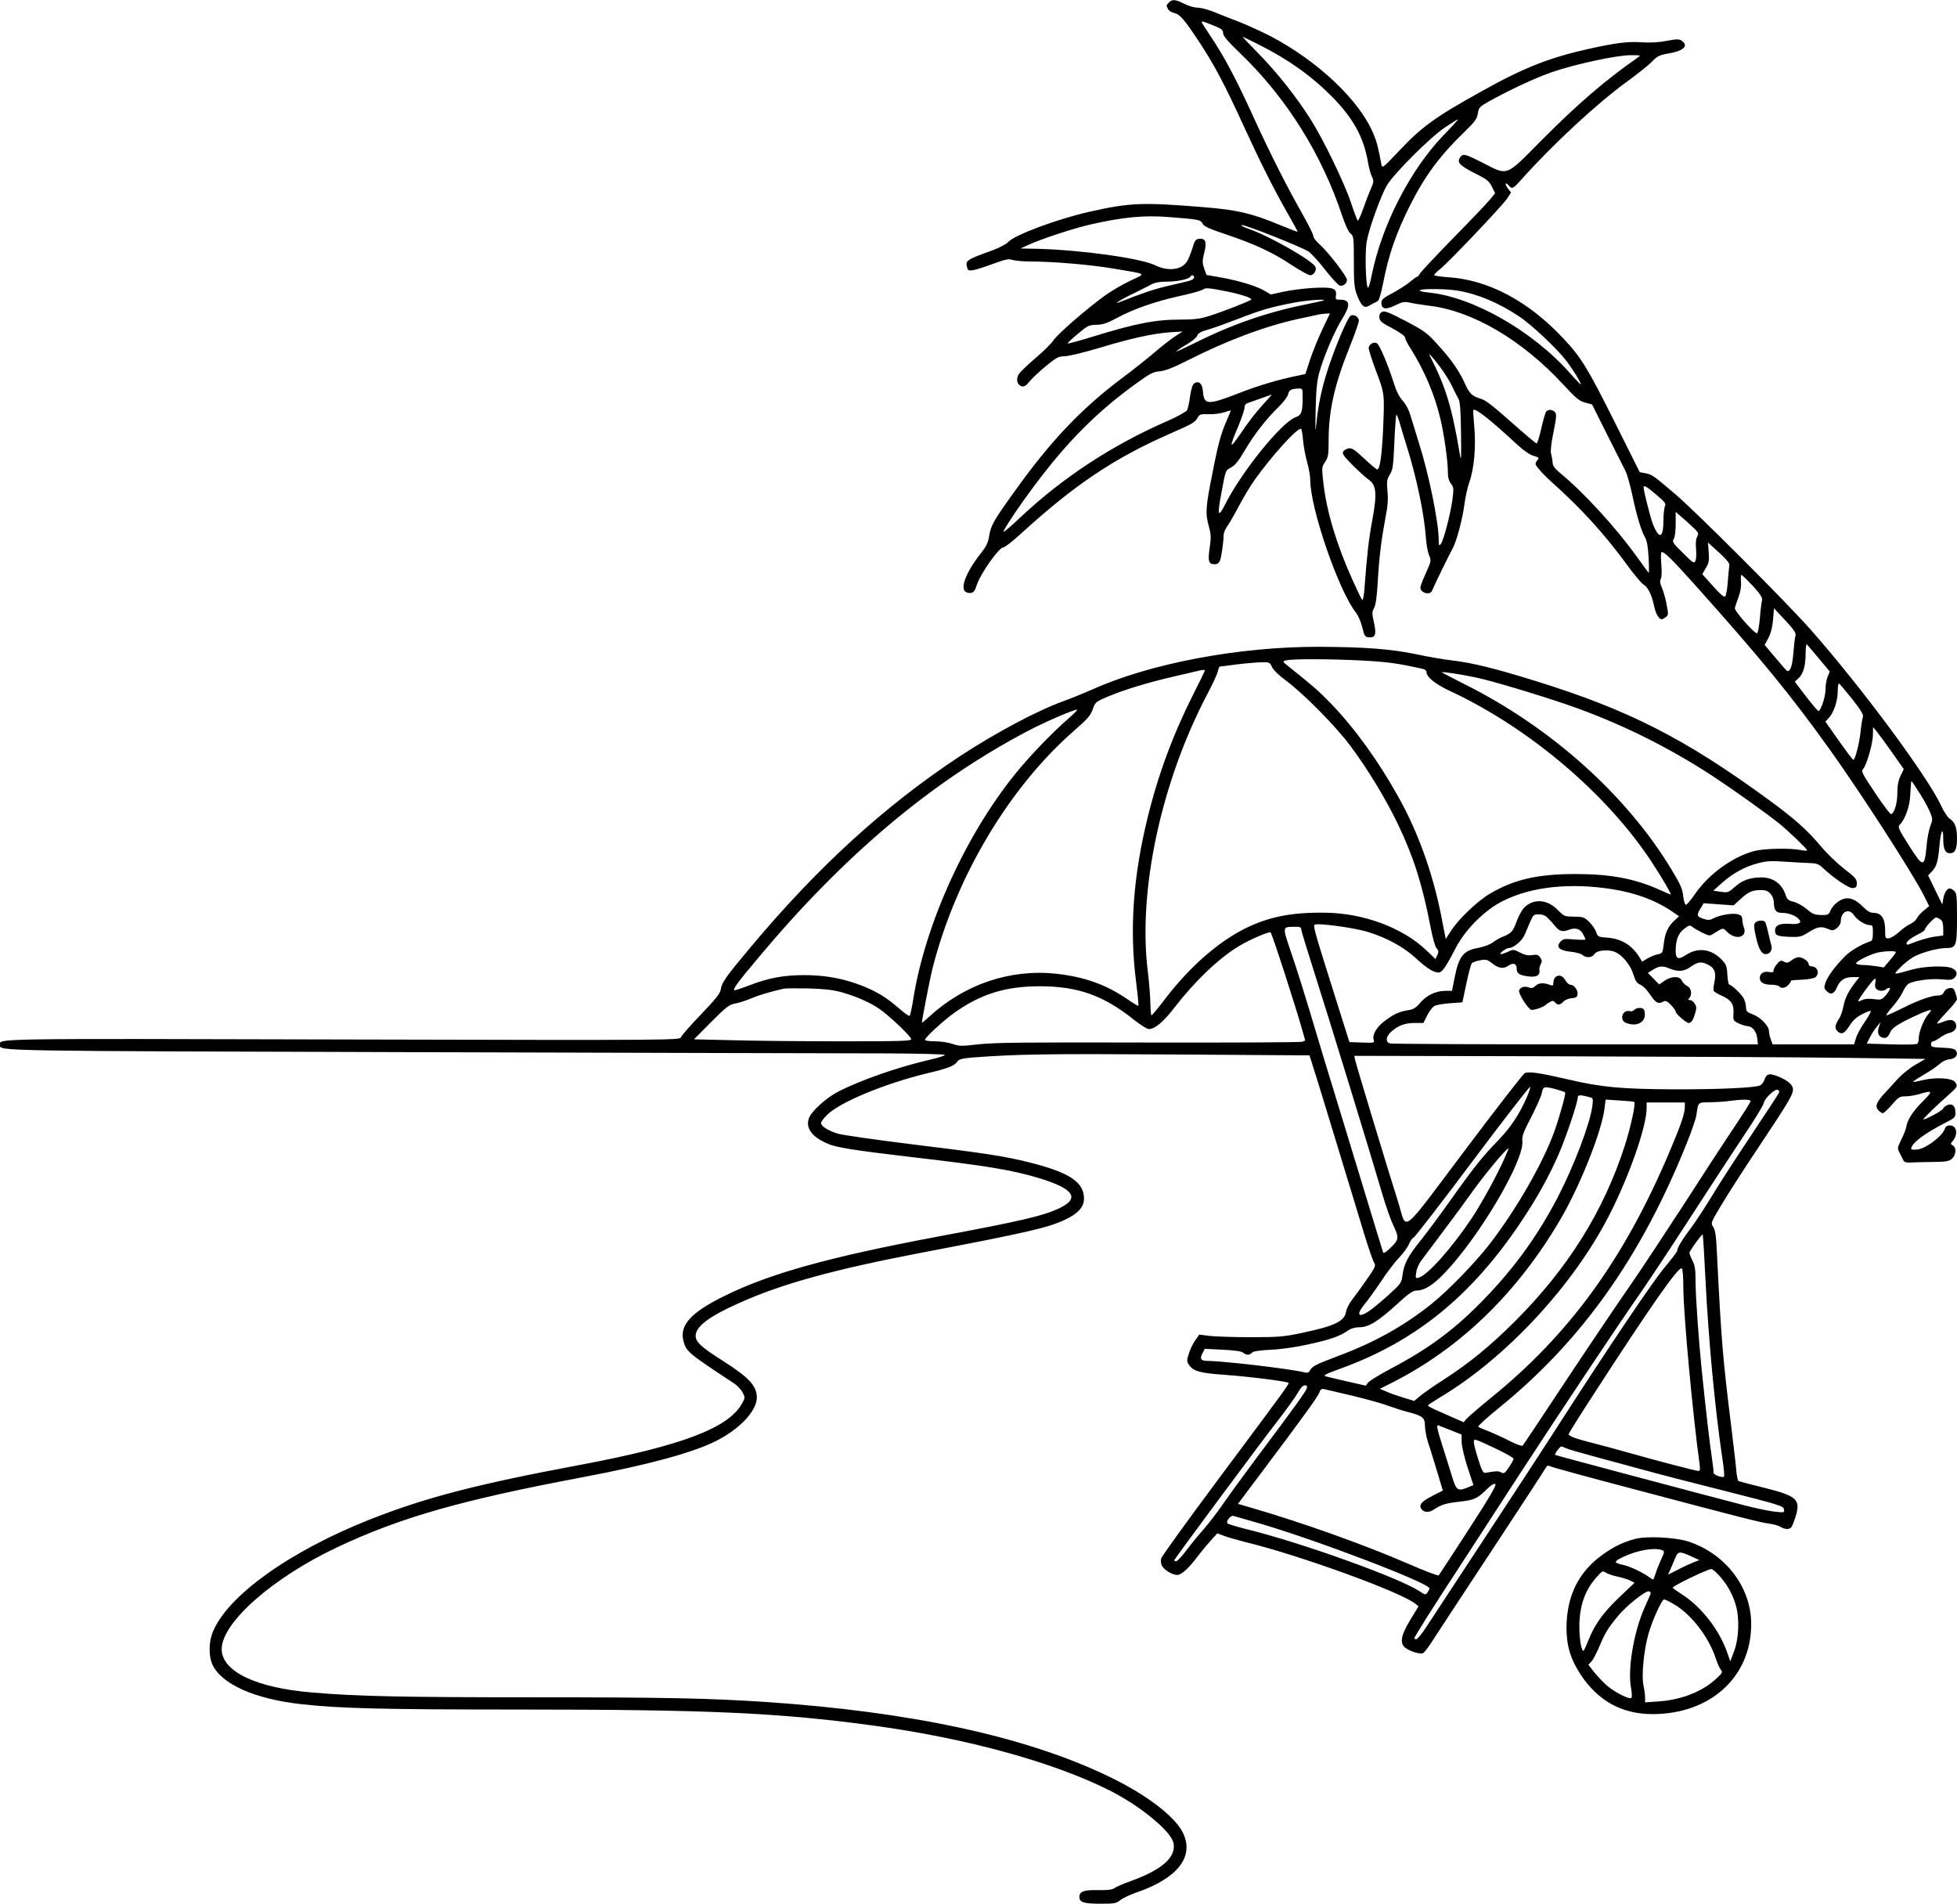 <?xml version="1.0" encoding="utf-8"?>
<!-- Generator: Adobe Illustrator 23.0.1, SVG Export Plug-In . SVG Version: 6.00 Build 0)  -->
<svg version="1.1" id="Calque_1" xmlns="http://www.w3.org/2000/svg" xmlns:xlink="http://www.w3.org/1999/xlink" x="0px" y="0px"
	 viewBox="0 0 1280 1245" style="enable-background:new 0 0 1280 1245;" xml:space="preserve">
<g transform="translate(0,1245) scale(0.1,-0.1)">
	<path d="M7646,12434c-19-18-19-20-6-44c5-10,23-21,39-25c38-8,65-39,161-184c99-149,169-281,288-541c114-249,202-424,291-580
		c39-68,70-125,68-126c-1-1-56,20-122,47c-178,74-271,96-490,114c-404,33-483,30-750-30c-211-48-491-152-531-198
		c-11-13-58-38-105-55c-169-61-175-66-164-109c5-22,10-24,38-20c18,2,77,21,131,41c84,31,104,35,129,26c17-5,67-10,111-10
		c150,0,400-21,546-46c231-39,218-30,115-79c-50-23-125-67-168-98c-122-88-311-253-338-294c-13-20-64-71-113-112
		c-49-42-98-88-109-103c-24-32-17-74,15-84c17-5,28,2,55,35c19,22,68,68,109,101c65,53,79,60,117,60c24,0,127,25,228,55
		c212,64,346,93,462,102l82,5l-50-32c-27-18-90-67-140-110c-49-42-142-115-205-162c-267-200-469-412-707-746
		c-134-186-152-218-163-286c-6-41-19-68-43-99c-96-119-145-228-117-262c7-9,24-15,38-13c20,2,28,13,41,53c25,75,145,245,173,245
		c10,0,64,42,119,93c348,317,605,490,972,651c152,67,160,72,180,104c13,23,20,25,73,23c33-1,78,5,102,13c23,8,42,13,42,11
		s-9-25-21-52c-43-97-61-162-99-358c-45-224-47-263-23-349c14-51,15-71,5-139c-13-89-7-107,34-107c16,0,27,8,33,23
		c10,25,24,122,24,165c0,15,9,40,22,57c12,16,46,75,75,130s76,134,105,175c112,158,284,348,305,335c4-2,10-37,13-77
		c4-40,16-104,27-143c11-38,20-90,20-115c0-186,187-727,299-867c14-18,33-61,41-95c13-56,18-63,41-66c45-5,53,18,36,95
		c-14,61-14,71,1,98c10,20,18,75,23,165c9,164,24,281,50,420c16,79,19,123,14,177c-6,65-4,77,15,109c20,31,23,55,30,210
		c4,96,10,177,13,181c3,3,13-21,22-53c9-33,30-100,45-149c64-202,115-445,126-598c3-45,12-98,21-118c15-36,14-39-21-117
		c-20-44-36-86-36-94c0-36,65-54,77-20c10,26,110,232,133,273c27,47,66,195,79,296c6,43,19,105,31,138c32,91,44,231,33,360
		c-5,61-9,112-7,113c12,16,108-59,291-229c38-35,79-63,103-70c38-11,39-13,24-30c-9-10-13-23-8-31c14-23,58-71,99-107
		c197-176,348-342,490-536c48-66,99-128,115-138c30-19,53-66,70-145c11-49,31-82,49-82c4,0,16,6,26,14c18,13,18,18,6,82
		c-7,38-21,87-31,110c-13,30-15,46-7,59c6,11,7,49,3,96c-4,45-3,79,2,79c20,0,68-48,220-217c429-480,623-716,882-1078
		c195-272,542-809,613-951l35-70l-34-28c-20-15-40-38-46-51s-25-29-42-37c-17-7-50-30-74-52s-54-41-67-42c-24-3-25,0-25,55
		c0,73-25,111-74,111c-24,0-41,10-71,40c-48,49-91,65-131,50c-37-14-69-45-83-78c-10-24-16-27-61-26c-41,1-56,7-92,38
		c-23,20-62,42-85,48c-35,8-44,16-53,43c-25,76-82,117-161,117c-73-1-122-18-171-61c-43-38-47-40-93-33l-49,7l58,52
		c71,63,150,106,236,128c52,14,86,16,170,10c58-4,131-8,162-9c46-1,62-6,85-27c77-73,177-140,202-137c21,2,26,8,26,33s-12,39-83,93
		c-45,35-114,101-152,147c-90,108-176,184-352,312c-542,395-908,581-1510,768c-263,82-416,120-544,135c-55,6-164,25-244,42
		c-164,34-340,47-636,48c-522,1-1104-109-1484-281c-48-21-131-55-183-74c-173-62-444-207-678-360c-491-324-930-724-1370-1250
		c-165-197-188-230-195-277c-5-27-33-62-130-163c-68-71-127-138-130-148c-6-20-28-20-2216-15c-2341,6-2238,7-2238-36
		c0-40-72-39,2718-47c1478-4,2861-8,3075-8c214-1,387-5,387-10s-44-19-97-31c-213-49-463-137-608-213c-76-41-171-128-185-172
		c-21-64,21-120,122-164c56-25,168-43,533-86c517-60,673-86,855-141c220-67,264-129,136-192c-106-52-245-85-791-187
		c-719-135-1109-243-1406-390c-222-109-297-193-268-298c18-66,32-78,330-274c20-13,45-39,55-58c18-34,18-36-1-71
		c-87-162-395-279-1060-404c-675-126-1013-214-1375-357c-531-210-940-505-1031-743c-24-64-24-152,0-205c59-129,276-226,581-260
		c255-28,527-35,1410-35c1262,0,1716-21,2340-106c605-83,1170-238,1537-423c203-102,404-268,419-346c17-92-78-175-286-249
		c-41-15-86-34-99-43c-18-12-46-15-107-14c-94,2-124-8-124-44s28-45,139-45c89,0,102,2,128,23c15,13,64,36,108,51
		c265,92,375,230,305,384c-50,110-242,257-494,377c-542,260-1292,421-2246,485c-365,24-662,30-1508,30c-854,0-1155,6-1447,31
		c-370,30-595,138-595,284c0,173,334,467,753,665c416,196,810,309,1612,460c423,80,715,159,868,236c155,78,267,197,267,284
		c0,76-50,131-220,239c-145,92-180,125-180,165c0,61,89,128,288,216c278,125,621,219,1202,330c681,130,810,160,921,211
		c89,41,129,85,129,140c0,107-92,169-345,234c-167,43-299,63-800,124c-225,28-435,58-465,67c-63,19-110,49-110,70c0,8,19,33,42,55
		c86,83,376,203,657,271c135,32,172,47,193,76c10,15,32,20,98,26c289,22,483,25,1310,20l895-6l21-67c12-36,47-149,78-251
		s90-295,131-430s98-321,126-415c29-93,58-180,66-192c13-20,10-28-47-110c-33-48-76-107-95-131s-38-60-41-81c-10-62-75-93-284-137
		c-122-26-154-29-335-29c-110,0-232,4-271,8l-70,9l-28-40c-15-22-34-61-41-87c-13-41-13-49,1-70c27-42,74-55,231-66
		c151-10,410-43,420-52c7-7-9-28-454-625c-204-274-375-510-378-524c-4-15-2-36,5-48c15-28,68-60,100-60c28,0,80,48,143,134
		c20,26,55,68,78,93l41,45l43-16c23-9,87-27,141-41c351-85,1013-325,1111-403l21-17l-54-89c-59-97-70-149-36-179
		c28-25,101-48,120-38c10,5,44,51,76,103c33,51,207,316,387,589s332,506,338,518c9,17,16,19,30,12c10-6,258-74,552-151
		c701-186,824-217,884-225c28-4,60-13,72-21c28-17,58-18,70-1c5,6,18,39,28,71c33,110,8,133-209,187c-86,21-161,41-165,43
		c-5,3-11,32-14,63c-2,32-17,155-31,273c-57,456-68,586-95,1132c-6,131-11,172-25,193c-18,27-17,27,55,148c40,67,152,242,250,388
		c199,298,223,341,215,374c-7,28-43,55-104,78c-52,19-67,15-81-23c-5-16-18-33-28-38c-32-16-269-27-578-26c-332,2-463,14-675,64
		c-191,44-263,55-288,41c-11-6-188-234-393-507c-427-567-375-526-433-339c-80,253-276,903-282,930l-6,30l1334-3
		c733-2,1574-6,1868-10l534-7l-67-39c-38-22-88-63-113-90c-25-28-63-70-85-93c-56-61-67-88-44-113c10-11,23-20,30-20
		c6,0,33,25,59,55c43,50,51,55,89,55c23,0,64,7,91,15c88,27,91,20,23-47c-64-63-103-123-109-169c-2-13-16-50-32-81
		c-27-56-27-57-10-90c9-18,20-40,24-48c5-10,20-14,46-13c22,2,86,3,144,4c91,1,108,4,128,22c27,25,29,72,5,86c-16,9-16,11-2,28
		c38,44,28,103-17,103c-19,0-29-7-36-28c-18-45-120-121-173-129c-25-3-45-2-45,3c2,38,84,100,229,174c56,28,61,33,61,64
		c0,44-22,63-55,48c-14-7-25-16-25-21s-29-25-65-44s-65-31-65-27c0,7,85,89,173,167c51,46,53,50,34,77c-19,26-124,32-207,13
		c-36-9-66-14-68-12s29,22,70,46c40,23,87,55,103,70c17,16,44,29,64,31c41,4,61,29,45,56c-9,13-28,18-88,20c-68,3-76,5-76,22
		c0,11,6,20,13,20s28,11,46,24c19,14,46,28,62,31c36,8,54,37,39,65c-13,24-38,25-85,6c-19-8-35-12-35-8s29,38,65,76
		c36,37,65,74,65,81c0,6-5,26-11,44c-9,27-16,32-38,29c-15-2-30-12-36-25c-6-15-18-23-36-23c-44,0-130-30-231-81
		c-54-27-103-49-109-49s12,25,40,57c28,31,58,76,68,99c10,24,28,47,40,53c43,20,149,33,214,26c55-5,70-3,83,11c22,22,17,46-14,61
		c-38,20-183,15-265-8c-129-36-125-37-76,14c24,25,65,57,90,71c53,28,156,56,212,56c64,0,69,15,69,197c0,142-2,162-18,176
		c-10,10-23,17-29,17c-18,0-36-29-43-68l-6-37l-47,95l-46,95l25,26c30,32,40,63,49,166c9,100,25,132,25,50c0-70,12-97,45-97
		s45,27,45,99c0,69-13,104-48,127c-13,9-37,45-54,81c-85,188-520,775-853,1153c-156,177-741,762-885,886c-145,124-155,131-198,139
		l-37,7l-160,320c-183,366-224,432-343,558c-227,242-489,380-749,397c-51,3-93,10-93,14s18,23,40,40c57,46,407,414,438,461l25,39
		l-22,29c-22,30-14,43,9,15c19-23,27-19,78,38c210,235,500,503,696,645c66,48,139,106,161,129c36,37,49,43,111,54
		c96,16,130,50,84,82c-18,13-31,12-98,0c-50-10-106-13-158-10c-96,7-169-2-359-44c-250-56-421-123-687-272c-316-175-397-234-558-405
		c-89-95-99-103-104-81c-23,121-31,152-53,204c-90,218-362,475-674,639c-57,29-147,70-199,91c-52,20-128,49-167,66
		c-40,16-90,29-110,29c-21,0-60,11-87,25C7689,12454,7667,12456,7646,12434z M7935,12284c55-22,65-30,65-51c0-18,29-52,111-131
		c303-291,534-660,668-1064c20-59,41-105,54-115c21-17,22-26,22-183c0-139,3-173,20-218c10-29,27-60,37-69c17-15,24-14,63,9
		c11,6,27,14,35,18c9,4,22,46,36,116c38,194,85,328,180,518c96,189,195,322,355,476c66,64,79,82,85,118c6,39,11,44,73,79
		c139,77,303,154,414,192c151,52,426,111,514,110c67,0,68,0,43-17c-204-141-394-304-632-544c-235-237-212-229-385-140
		c-91,46-116,55-130,46c-10-6-19-20-21-31c-4-25,24-46,124-96c59-30,75-43,92-78l21-43l-33-40c-18-23-127-137-242-254
		c-115-118-213-222-218-233c-5-10-13-19-17-19c-5,0-24-14-44-31c-19-17-70-50-112-73c-64-34-78-45-78-65c0-43,28-49,90-18
		c48,23,61,26,98,17c23-5,81-14,129-20c281-34,605-225,872-514c84-91,106-109,144-119l45-12l100-200c55-110,109-216,119-236
		s30-90,44-155c28-134,58-235,84-279c12-21,19-61,23-133c3-57,3-101,0-98s-37,50-77,105c-136,190-346,419-500,546
		c-36,30-50,48-51,70c-1,17-6,43-10,58c-5,18,1,69,16,142c19,95,21,116,10,129c-16,19-45,21-58,4c-6-7-20-57-32-110
		c-12-54-26-98-31-98s-79,63-166,140c-116,103-167,143-198,152c-56,16-75,34-103,96c-37,83-84,152-172,250c-77,85-89,95-216,162
		c-114,59-139,69-156,60c-14-8-19-19-17-38c2-22,17-34,86-70c49-26,82-50,82-59s17-44,39-77c88-140,155-298,192-455
		c24-99,49-275,49-347c0-36,6-59,20-77c18-23,19-32,10-104c-13-94-57-265-76-290c-12-16-13-13-14,27c0,115-66,436-130,635
		c-15,50-38,123-50,163c-14,49-32,85-55,111c-23,25-43,64-59,117c-39,122-92,248-110,259c-19,12-49-4-54-28c-2-9,20-78,48-153
		c57-151,56-147,46-389c-8-167-21-255-38-255c-6,0-44,32-85,71c-59,55-80,70-100,67c-14-2-31-11-37-20c-9-15,1-29,59-88
		c39-39,86-82,106-96c52-36,57-91,24-270c-23-123-34-220-51-448c-3-43-10-74-14-70c-5,5-34,65-65,134c-103,229-168,444-189,630
		c-12,103-11,106,11,139c20,30,23,46,23,140c0,195,38,364,136,608c36,89,64,170,62,179c-5,25-35,41-54,29c-20-13-95-188-144-335
		c-44-132-68-246-80-369c-7-69-8-53-5,84c3,130,8,188,23,245c28,103,101,277,151,355c56,91,52,125-14,125c-29,0-31,2-27,29
		c7,46-21,55-152,48c-61-4-148-15-193-25l-81-18l-39,23c-51,31-167,67-285,88l-97,17l-15,43c-13,38-12,50,1,104c18,70,8,94-36,89
		c-21-3-28-12-41-59c-10-31-25-70-35-87c-34-57-124-69-209-27c-97,47-490,101-776,108l-105,2l48,22c89,41,302,111,418,137
		c206,46,342,59,497,47c206-16,216-18,227-43c8-18,43-34,160-73c186-63,298-115,426-200c55-36,108-65,119-65c22,0,43,32,34,54
		c-15,39-301,203-434,248c-36,12-57,24-48,26c21,4,391-143,438-174c19-13,69-68,110-122c42-53,84-98,93-100c23-5,47,15,47,38
		s-128,188-180,233c-22,19-40,43-40,53c0,11-32,75-71,144c-104,183-212,397-323,640c-111,244-190,392-276,520c-33,49-60,92-60,95
		C7860,12313,7866,12312,7935,12284z M8232,12159c192-96,345-205,480-341c137-139,206-263,234-421c7-43,20-90,28-104
		c12-25,12-33-8-78c-12-27-35-87-51-133c-16-45-32-79-35-75c-4,5-24,58-44,118c-43,129-180,412-261,540c-92,147-223,312-341,432
		c-61,62-109,113-107,113S8176,12187,8232,12159z M9442,11566c-219-228-404-588-470-915c-10-53-22-89-26-82c-14,22-19,235-7,301
		c15,86,92,299,133,369c47,78,285,316,381,379c43,29,81,52,84,52S9498,11623,9442,11566z M7810,10635c0-8-15-18-37-23
		c-21-5-85-21-143-34c-88-21-166-48-305-103c-50-20,7,17,85,54c47,23,101,50,121,61c24,13,55,18,100,18c67,0,144,16,154,32
		C7794,10655,7810,10652,7810,10635z M8025,10544c93-19,169-44,158-54c-13-11-189-80-273-106c-59-19-97-24-183-24
		c-171,0-292-23-591-115c-82-25-151-44-153-41c-2,2,27,30,66,62c64,54,73,59,123,60c42,1,70,10,138,47c108,58,251,107,410,142
		c69,15,134,33,145,40C7886,10570,7902,10568,8025,10544z M9530,10550c130-21,269-78,404-168c81-53,250-212,311-292
		c42-55,95-141,95-154c0-4-31,28-69,71c-245,278-638,502-928,530c-34,3-60,10-57,14C9293,10563,9451,10562,9530,10550z M8659,10486
		c-2-2-53-14-114-26c-255-51-490-132-736-256c-61-30-113-54-115-52s26,21,62,42c37,21,69,47,74,60c6,17,24,27,70,40
		c35,10,124,42,199,71c149,58,214,77,361,105C8545,10486,8670,10496,8659,10486z M8650,10298c-27-57-63-146-81-199l-31-95l-51-11
		c-125-25-262-66-394-118c-193-75-218-73-225,14c-3,51-26,73-55,55c-13-8-21-34-29-85c-5-41-15-82-20-92c-6-10-64-42-130-71
		c-362-158-689-373-967-636c-54-51-100-90-103-88c-6,7,96,161,204,305c212,284,407,480,662,664c91,66,112,77,156,81
		c36,3,86,23,180,70c258,131,506,224,724,272c63,13,124,27,135,29c11,3,32,5,47,6l27,1L8650,10298z M9413,10058c31-40,69-100,84-133
		c16-33,35-71,43-85c10-18,14-78,16-225c2-159,1-188-7-140c-52,310-92,444-197,648C9339,10148,9366,10120,9413,10058z M8520,9851
		c0-96-7-116-47-130c-91-33-352-356-459-568c-48-95-54-77-24,80c27,146,25,140,64,161c24,13,49,44,87,109c61,105,141,207,222,286
		c31,30,59,67,62,82c6,29,20,36,68,38C8520,9910,8520,9909,8520,9851z M8255,9798c-37-40-99-120-137-178c-78-115-82-105-17,47
		c21,51,39,104,39,117c0,14,7,26,18,29c9,3,49,17,87,31c39,14,72,25,73,26C8320,9870,8292,9838,8255,9798z M10834,9214
		c56-47,64-58,56-74c-5-10-10-52-10-92c0-121-29-129-71-20c-17,48-58,209-59,235C10750,9280,10773,9267,10834,9214z M11093,8982
		c16-17,17-24,7-43c-8-14-10-43-7-77c3-30,2-65-3-77c-9-23-12-21-82,48c-66,65-72,74-61,92c8,11,13,52,13,98v79l58-50
		C11049,9025,11083,8993,11093,8982z M11311,8753c-2-10-6-57-10-105c-3-48-11-92-17-98c-8-8-30,12-80,67l-70,78l23,40
		c21,34,23,49,19,104l-5,63l72-65C11292,8792,11314,8766,11311,8753z M11465,8618c50-55,64-78,60-93c-3-11-10-62-14-113
		s-12-97-18-103c-11-11-149,144-146,164c1,7,12,39,24,72c14,40,19,74,16,103c-2,23-1,42,3,42C11395,8690,11428,8657,11465,8618z
		 M11744,8295c-4-11-10-61-14-112c-6-85-21-128-41-121c-4,2-39,41-77,87l-70,83l25,47c16,31,26,72,30,120l6,73l73-78
		C11732,8334,11748,8310,11744,8295z M11898,8142l70-84l-14-33c-8-19-14-57-14-84c0-48-31-141-47-141c-4,1-41,44-81,96l-73,96l25,23
		c31,29,46,82,46,165c0,39,4,60,9,55C11824,8229,11860,8188,11898,8142z M8914,8130c166-9,235-19,394-55c12-3,22-12,22-19
		c0-34,57-80,158-127c516-241,1023-672,1315-1116c68-104,132-213,124-213c-2,0-33,13-68,29c-166,75-324,105-554,105
		c-247,0-401-35-559-128c-81-47-206-166-256-244l-34-53l-31,159c-55,274-150,540-277,767c-132,238-287,452-442,613
		c-80,83-122,119-275,241c-44,35-44,36-20,42C8449,8142,8706,8141,8914,8130z M8320,8087c9-19,47-56,95-91c112-83,327-301,419-426
		c114-153,230-346,307-505c105-219,161-396,215-674c14-73,30-131,40-142c14-16,15-23,5-45l-12-26l-62,59c-152,145-406,240-653,244
		c-222,4-373-26-528-102c-180-90-365-252-525-461c-45-60-86-108-89-108c-4,0-7,35-8,78c0,42-8,138-17,212c-65,529,89,1241,392,1815
		c32,61,62,125,66,143c3,17,10,32,13,33c4,0,54,6,112,14c58,7,130,13,160,14C8303,8120,8306,8118,8320,8087z M7880,8064
		c0-4-34-73-75-154c-132-262-230-525-299-808c-94-382-119-726-76-1067c11-87,18-161,16-163s-34,17-70,42c-143,98-282,147-468,168
		c-303,32-601-69-834-284c-24-22-44-39-44-36c0,20,53,291,70,358c153,598,501,1181,927,1553c86,75,106,98,120,138
		c17,48,19,50,103,85c105,44,267,93,425,129c66,15,134,31,150,35C7864,8070,7880,8072,7880,8064z M9655,8019c105-22,398-110,600-179
		c332-115,649-271,945-464c131-86,350-242,435-310c58-46,185-168,185-177c0-3-19-3-42,2c-72,14-239,10-302-6
		c-144-38-300-151-392-285c-26-39-53-69-58-67c-6,2-14,29-17,59c-5,45-19,77-75,169c-292,486-788,931-1352,1213
		c-84,42-152,78-152,79C9430,8059,9553,8041,9655,8019z M12114,7879c57-72,76-104,71-117c-4-9-11-51-15-92c-8-78-36-190-48-189
		c-4,0-47,57-95,125l-88,125l22,23c32,33,59,113,59,174c0,28,3,52,8,52C12032,7979,12070,7934,12114,7879z M6985,7748
		c-107-93-257-250-347-362c-326-405-586-980-664-1466c-9-58-20-108-24-113c-3-4-33,16-65,44c-83,73-148,113-238,149
		c-125,50-244,72-382,73c-139,0-238-18-369-69c-49-19-91-32-93-30c-9,9,22,52,154,209c560,670,1127,1149,1757,1482
		c115,61,304,143,331,144C7051,7809,7024,7782,6985,7748z M12376,7528l76-108l-21-43c-15-31-21-63-21-110c0-66-17-128-39-141
		c-6-4-50,53-105,136c-87,129-94,144-80,159c23,25,64,168,64,224l1,50l25-30C12289,7649,12334,7587,12376,7528z M12561,7254
		c27-43,56-97,65-121c15-39,15-45,0-84c-9-23-21-82-25-131c-13-144-23-143-115,2c-71,113-75,122-59,138c33,33,64,119,67,189
		c6,98,5,97,12,91C12509,7334,12534,7297,12561,7254z M10545,6635c156-25,285-73,393-147l44-30l-30-28c-42-38-62-82-70-153
		c-7-59-8-61-39-68c-17-3-47-15-67-27l-35-21l-17,27c-51,82-117,122-211,130c-60,4-63,6-73,37c-6,17-26,47-46,66c-32,31-40,34-99,34
		c-61,1-65,2-104,42c-70,73-162,79-223,16c-15-16-37-57-50-93c-23-64-33-74-98-100c-14-6-40-21-57-34c-18-13-60-29-94-35
		c-98-17-127-54-155-195l-17-86h-46c-62-1-120-29-163-79c-27-32-45-43-74-47c-60-9-94-24-152-67c-57-41-88-93-77-128
		c6-19,2-20-76-17l-83,3l-93,295c-131,415-145,462-135,472c14,14,262-19,353-48c122-38,231-98,309-170c73-67,116-94,149-94
		c23,0,45,31,112,160c63,122,191,249,309,308C10018,6652,10268,6678,10545,6635z M11579,6606c13-14,23-37,23-57c1-52,14-69,53-69
		c40,0,83-15,107-37c29-26,6-40-55-35c-65,5-97-9-97-43c0-33,13-38,96-42c64-2,76,1,118,27c61,39,86,44,129,26c34-14,38-13,62,5
		c15,12,25,31,25,45c0,63,54,87,86,39c20-31,74-65,103-65c19,0,21-6,21-50c0-39-4-52-17-56c-59-20-131-62-167-99
		c-67-69-113-132-126-171c-11-32-10-38,8-56c26-27,49-18,67,26c20,46,50,66,103,66h44l-22-27c-50-66-72-108-82-161
		c-6-31-19-68-28-82c-29-43-32-65-11-85c27-24,46-14,80,40c20,32,45,54,80,72c28,15,53,24,57,21c3-3-15-36-40-72s-51-84-57-106
		l-12-40h-267h-266l-12,33c-7,18-12,43-12,55c0,32-55,89-105,108c-39,14-45,21-45,46c0,16-7,42-14,57c-15,29-80,91-95,91
		c-5,0-11,29-13,65c-3,57-8,69-38,100c-68,70-154,81-232,30c-51-34-68-27-68,27c0,70,17,115,56,144c30,23,37,25,52,13
		c9-8,39-25,65-38c39-20,52-22,65-13c10,6,30,19,45,28c27,15,30,14,54-11c58-57,136-34,108,33c-4,9-8,30-9,46c-1,24-7,31-30,37
		c-34,9-114-4-157-26c-24-13-37-14-64-5c-47,15-50,24-24,66l22,37l98-7l98-7l44,40c51,48,78,60,133,60
		C11546,6630,11562,6624,11579,6606z M10128,6442c15-15,37-40,49-55c25-29,46-33,89-16c40,14,71,4,89-31c8-16,15-31,15-34
		s-33-3-72,0c-65,6-75,4-91-14c-32-35-9-58,64-66c35-3,70-13,79-21c23-21,63-19,77,4s68,32,119,21c53-12,114-80,137-152
		c14-44,23-58,46-68c17-7,45-35,65-66c36-54,52-62,86-44c14,8,24,3,49-22c17-18,31-37,31-44c0-14,69-74,85-74c17,0,29,18,43,65
		c9,32,9,43-4,62c-8,13-22,23-31,23c-13,0-14,3-5,12c21,21,15,67-12,79c-13,6-29,22-35,35c-14,32-66,32-114,0l-35-24l-37,38l-37,37
		l35,22c41,25,62,26,110,6c51-21,89-19,130,9c52,36,72,39,113,20c48-23,60-52,48-113c-6-27-8-53-6-60c2-6,26-21,52-32
		c62-27,82-56,78-117c-3-44-1-47,32-64c19-9,44-17,55-18c35-1,62-32,68-77l5-43h-1191c-656,0-1202,3-1214,6c-34,9-29,47,10,80
		c46,39,88,54,152,54h55l25,50c14,27,35,55,47,61c12,7,58,15,103,18l80,6l26,123c14,67,30,127,36,133s31,15,54,19c39,7,47,5,80-21
		c41-33,74-37,107-13c29,20,52,12,52-19c0-33,16-44,73-52c54-8,80,5,76,39c-2,12,2,30,9,42c9,16,8,25-4,42c-13,18-22,21-52,16
		c-28-4-49,0-81,17c-41,21-44,21-77,5c-19-9-40-16-47-16c-18,1,33,40,52,40c30,0,87,47,103,87c9,21,26,59,37,86c19,44,22,47,56,47
		C10092,6470,10109,6463,10128,6442z M12693,6436c12-9,17-27,17-59v-45l-52-7c-45-6-109-25-170-50c-12-5-18-3-18,6c0,14,35,39,93,68
		c15,8,27,18,27,22c0,14,61,79,74,79C12670,6450,12683,6443,12693,6436z M8510,6375c0-8,38-133,84-277c93-290,374-1206,443-1443
		c24-82,58-182,77-220c38-82,37-92-23-149c-29-28-42-35-45-25c-3,8-59,192-125,409s-138,454-160,525c-60,194-143,468-200,660
		c-28,94-77,250-110,347c-66,196-66,185,17,187C8499,6390,8510,6386,8510,6375z M8404,6080c47-146,96-303,109-350l24-85l-20-8
		c-12-4-462-6-1001-5c-802,2-1005,0-1110-11c-118-14-133-13-176,2c-26,9-77,17-114,17c-39,0-66,4-66,10c0,15,123,128,194,178
		c172,122,334,172,557,172c249,0,418-60,618-221c41-32,84-59,95-59c40,0,95,46,171,145c130,168,285,316,414,395
		c70,43,204,101,212,92C8315,6348,8357,6226,8404,6080z M12400,6223c0-5-18-29-40-54l-39-46l-48,8c-26,4-67,8-90,8c-24,1-43,5-43,11
		c0,12,70,48,125,66C12309,6230,12400,6234,12400,6223z M12266,6024c-4-15-2-32,5-40c14-17,51-18,66-3c6,6,16,10,22,8s-2-21-20-42
		c-30-36-32-37-83-31c-34,4-61,2-75-6c-13-6-25-10-27-8c-6,6,99,147,110,148C12268,6050,12269,6038,12266,6024z M5504,5961
		c93-26,188-67,249-110c63-43,207-180,207-197c0-12-72-14-453-14c-250,0-570,3-711,7l-257,6l112,113c95,95,119,114,152,120
		c22,3,69,18,106,33c56,24,122,43,216,65c11,3,83,3,160,2C5389,5983,5445,5977,5504,5961z M12611,5816c-26-28-61-115-61-154
		c0-15-4-31-8-37s-67-8-170-5l-162,5l20,40c11,22,31,54,45,70l25,30l-10-29c-13-36-5-63,20-71c26-8,39,1,54,35c8,20,33,40,81,66
		c81,43,178,84,184,78C12632,5842,12623,5829,12611,5816z M9988,5278c-48-112-108-203-190-287c-102-105-159-176-315-396
		c-66-93-153-210-193-260c-82-101-108-152-117-226c-6-48-10-54-90-127c-47-42-103-89-125-104c-75-51-91-28-32,44
		c20,23,68,90,107,148c38,58,91,128,118,155c26,28,55,67,64,88s23,41,31,44c9,3,183,229,387,501s373,490,375,484
		S10001,5308,9988,5278z M10179,5326c29-8,55-17,58-20c6-6-31-142-69-251c-74-208-250-515-428-745c-95-122-271-303-380-390
		c-179-142-366-247-600-335c-153-58-176-69-191-96c-8-16-17-19-37-14c-92,23-526,74-636,75c-41,0-50,14-32,48l16,31l118-6
		c77-4,122-10,133-19c20-18,43-18,58,0c8,9,47,15,124,19c68,3,166,17,249,36c139,30,206,54,257,91c19,13,45,20,73,20
		c60,0,122,39,243,149c79,72,106,91,130,91c53,1,108,35,185,116c229,240,523,740,507,863c-3,30,7,58,59,157c34,67,66,138,69,158
		C10093,5345,10099,5347,10179,5326z M11636,5304c-3-7-85-133-184-281c-98-147-214-326-257-398c-43-71-104-164-135-206
		c-58-76-90-129-90-149c0-6-37-54-81-107c-78-93-355-503-694-1030c-87-136-306-471-485-743s-350-532-379-577c-29-46-60-83-67-83
		c-8,0-14,2-14,5c0,9,122,203,297,470c93,143,266,409,383,590c263,404,649,984,800,1200c61,88,213,318,337,510
		c125,193,279,429,344,526c65,96,121,188,125,205c7,33,72,94,92,87C11635,5320,11639,5312,11636,5304z M10403,5273c16-4,18-12,12-56
		c-16-118-119-389-226-596c-127-245-280-458-476-661c-191-199-364-328-615-460c-73-39-140-80-149-91l-16-21l-119,27
		c-65,15-130,30-143,34c-19,6-1,15,95,50c491,177,858,475,1181,958c106,158,186,302,250,450c49,114,123,335,123,369
		C10320,5291,10343,5290,10403,5273z M10689,5243c11-9-24-167-61-283c-139-431-372-804-718-1150c-159-159-299-274-465-381
		c-66-42-137-92-157-109l-38-32l-69,21c-38,12-89,29-112,40l-44,18l75,38c449,226,822,587,1104,1067c131,223,272,578,291,731l7,56
		l92-6C10644,5250,10687,5246,10689,5243z M11450,5249c0-6-49-84-108-172c-60-89-210-319-334-512c-125-192-281-429-348-525
		s-251-368-408-605c-156-236-288-434-293-439c-4-5-42,8-86,31c-43,22-105,50-138,63s-63,26-67,29c-4,4,58,61,139,126
		c539,438,928,986,1226,1730c31,77,59,158,62,180c14,91,8,85,88,86c39,1,97,4,127,9C11396,5261,11450,5261,11450,5249z M11020,5212
		c0-45-26-120-106-308c-295-693-651-1182-1165-1598c-74-60-143-120-155-133l-21-24l-89,39c-125,55-144,64-144,71c0,3,33,25,73,49
		c434,257,880,737,1115,1200c130,255,242,577,242,695v37h125h125V5212z M9844,4883c-49-113-154-304-218-400
		c-129-193-286-370-345-388c-23-7-24-6-18,34c3,25,18,59,39,85c167,222,257,343,335,452c79,110,216,274,229,274
		C9868,4940,9858,4914,9844,4883z M11155,4079c20-394,61-835,111-1172c9-59,14-111,10-114c-10-10-71,13-68,25c1,7-5,54-12,105
		c-13,82-36,281-66,570c-20,196-40,484-40,577c0,76-4,104-20,135c-11,22-20,44-20,51c0,13,81,126,87,120
		C11139,4374,11147,4240,11155,4079z M11010,4032c0-169,62-838,106-1154c5-36,3-48-6-48c-17,0-284,70-460,120c-74,21-181,50-237,64
		c-110,28-153,44-153,57c0,5,75,125,167,266c370,572,551,831,573,818C11006,4151,11010,4096,11010,4032z M8547,3371
		c-4-19-72-113-342-474c-83-111-178-242-212-292c-34-49-89-120-122-158c-33-37-84-99-112-137c-29-39-59-70-66-70s-13,3-13,6
		c0,7,553,753,689,928c51,66,105,142,120,168c16,30,33,48,45,48C8547,3390,8551,3385,8547,3371z M8850,3321c91-22,195-51,231-65
		c36-13,95-32,130-41c94-24,109-37,109-89c0-24,9-73,20-108c12-34,38-120,59-189l38-127l-65-33c-74-38-93-60-76-86c16-25,49-27,81-6
		c47,32,81,43,168,52c99,12,115,19,177,79c34,33,51,43,59,35c7-7-43-93-177-299c-103-159-190-292-194-297c-3-4-94,30-201,77
		c-296,128-696,270-1033,368l-79,23l169,225c267,356,353,475,364,504c7,21,15,25,32,21C8675,3362,8759,3342,8850,3321z M9488,3097
		l72-29v-46c0-27,16-98,38-166l39-118l-33-14c-70-29-79-23-108,74c-15,48-42,136-61,195c-35,109-42,142-27,135
		C9412,3127,9448,3112,9488,3097z M9788,2974c61-29,112-58,112-64s-14-31-31-56c-26-39-32-43-51-33c-18,10-34,9-102-3
		c-15-2-23,12-47,87c-16,50-29,100-29,112C9640,3044,9637,3045,9788,2974z M10240,2980c11-6,93-30,182-54c90-24,233-63,318-86
		c85-24,328-87,540-140c359-91,385-99,388-120c4-22,2-23-60-16c-34,3-121,22-193,40c-301,78-1240,328-1243,331c-6,6,30,55,40,55
		C10217,2990,10230,2985,10240,2980z M8225,2491c369-106,1125-394,1125-429c0-4-6-16-13-26c-13-18-15-17-53,8
		c-134,88-776,319-1133,406c-62,16-117,32-122,37c-13,13,20,55,39,49C8078,2533,8148,2513,8225,2491z"/>
	<path d="M11480,6415c-10-12-9-30,4-88c18-82,38-117,65-117c26,0,44,26,38,52c-4,13-13,51-21,85c-7,34-17,66-20,72
		C11536,6435,11494,6432,11480,6415z"/>
	<path d="M11717,6169c-22-17-30-18-49-8s-25,8-45-15c-13-15-23-34-23-43c0-11-7-14-27-10c-37,7-63-9-63-38c0-30,26-45,77-45
		c22,0,44-5,50-11c22-22,62-3,79,39c1,1,33,4,72,5c40,2,77,9,86,16c30,25,13,71-26,71c-10,0-18,6-18,14c0,19-39,46-66,46
		C11752,6190,11731,6181,11717,6169z"/>
	<path d="M10172,6058c-7-7-12-22-12-35c0-20-3-21-26-13c-39,15-72,12-92-8c-14-14-25-16-42-10c-29,11-56,2-64-19
		c-7-18,55-118,79-127c14-5,85,19,95,33c3,3,15,11,27,18c17,10,24,9,33-2c17-20,34-19,55,4c9,11,33,21,54,23c29,2,37,7,39,26
		c4,27-23,62-47,62c-9,0-24,14-33,30C10220,6071,10193,6079,10172,6058z"/>
	<path d="M10691,5847c-6-8-21-13-31-10c-49,13-71-60-24-77c69-27,128,4,122,63c-2,26-8,33-29,35C10715,5860,10698,5854,10691,5847z"
		/>
	<path d="M10691,2385c-80-23-136-50-206-100c-159-113-237-269-239-475c-1-122,26-211,94-314c115-172,270-256,470-256
		c379,1,645,245,644,590c-1,241-168,459-412,539C10954,2397,10766,2406,10691,2385z M10872,2312c16-7,16-11-7-60c-13-29-30-71-36-92
		c-7-22-14-40-17-40c-2,0-16,8-30,19c-43,30-124,68-162,76c-69,15-69,22,1,55C10713,2313,10823,2331,10872,2312z M11070,2268l45-21
		l-40-15c-22-9-68-30-102-48l-63-32l16,36c9,21,23,54,32,75C10976,2306,10985,2307,11070,2268z M11238,2153c54-57,91-121,114-196
		c27-90,22-224-12-312l-23-60l-18,52c-50,149-169,303-295,384c-35,23-64,43-64,45c0,12,218,118,254,123
		C11199,2189,11219,2173,11238,2153z M10580,2139c30-6,68-18,83-26l28-14l-100-95c-104-99-161-178-201-279c-13-33-27-64-31-69
		c-13-16-29,68-29,154c0,135,35,238,111,324c38,43,42,45,62,31C10515,2157,10550,2146,10580,2139z M10796,2026c-3-6-21-48-41-93
		c-71-162-111-405-86-528c5-29,6-54,1-59c-12-12-106,35-159,80c-24,21-61,60-83,87l-39,50l20,21c11,12,35,58,54,103
		c36,86,56,118,120,195c54,66,183,169,203,161C10794,2040,10799,2032,10796,2026z M10946,1960c113-64,228-212,274-350
		c12-36,28-72,36-81c12-13,9-20-24-51c-91-88-229-144-383-155l-89-6v31c0,17-5,54-11,82c-13,62,2,223,32,331c24,88,88,229,103,229
		C10890,1990,10918,1977,10946,1960z"/>
</g>
</svg>
